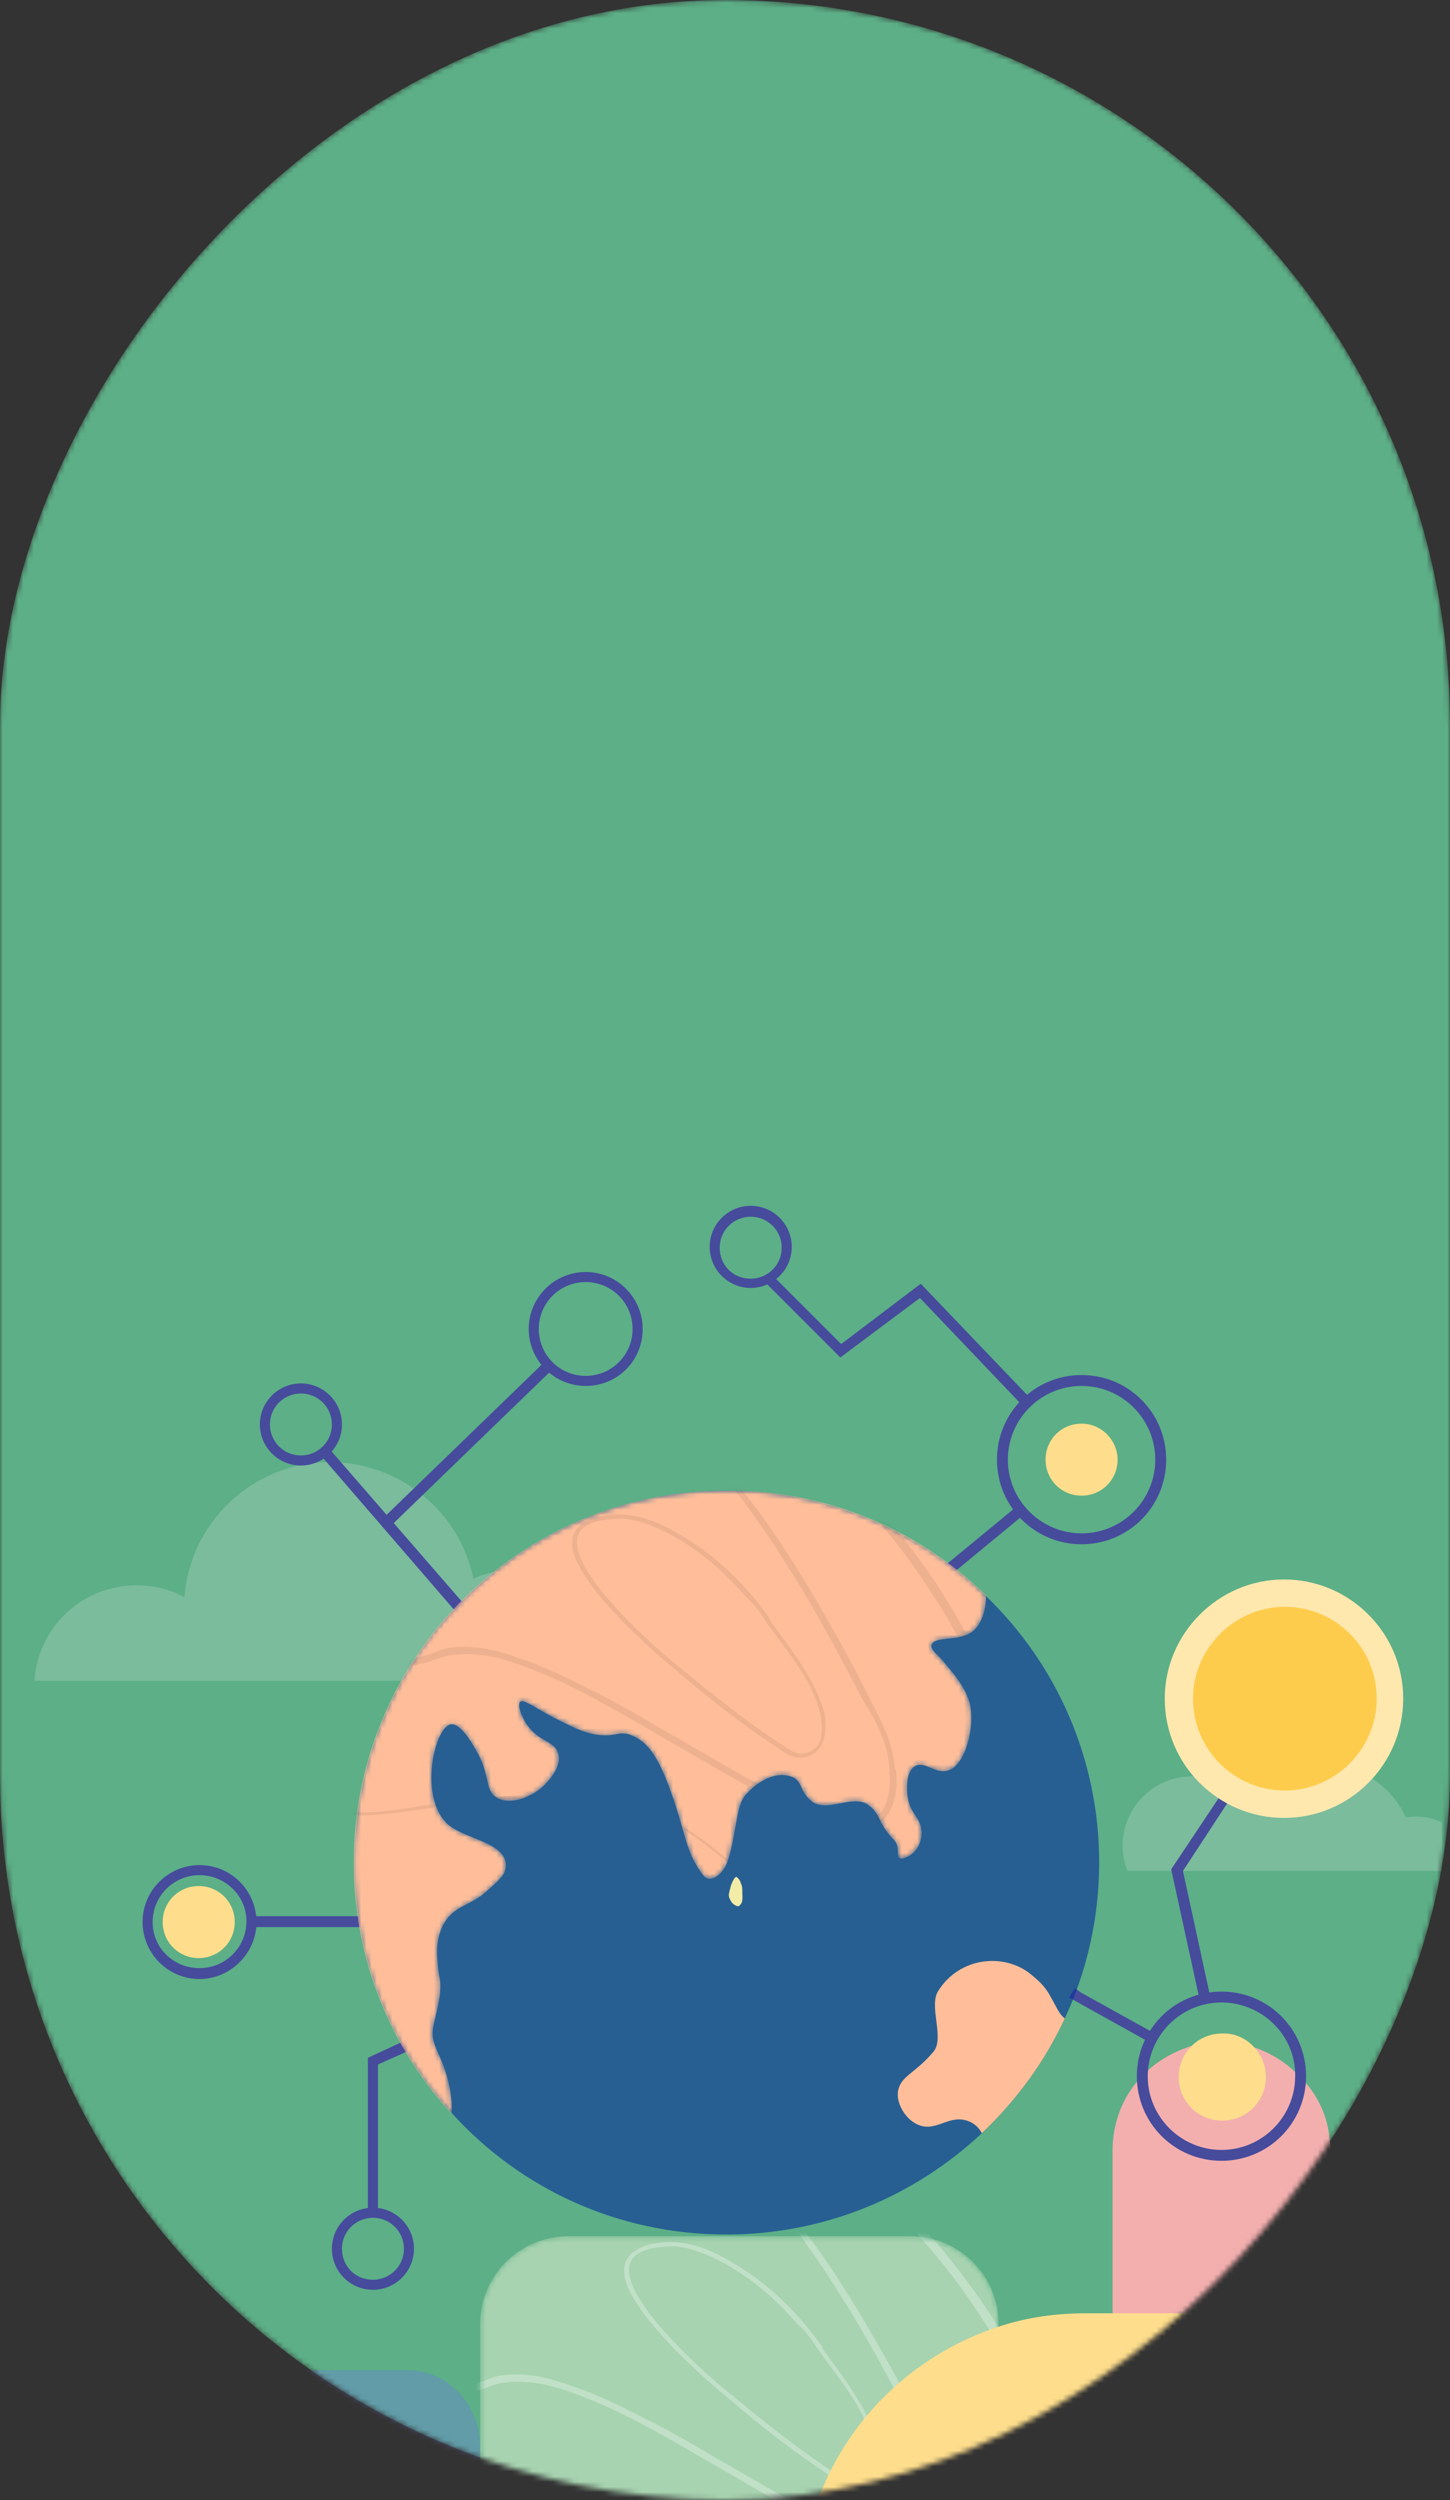 <svg width="279" height="481" viewBox="0 0 279 481" fill="none" xmlns="http://www.w3.org/2000/svg">
<rect x="0" y="0" width="279" height="481" fill="#333333" stroke="none"/>
<mask id="mask0_1_358" style="mask-type:alpha" maskUnits="userSpaceOnUse" x="0" y="0" width="279" height="481">
<rect width="279" height="481" rx="139.5" transform="matrix(1 0 0 -1 0 481)" fill="#4E59EB"/>
</mask>
<g mask="url(#mask0_1_358)">
<rect width="279" height="481" rx="139.5" transform="matrix(1 0 0 -1 0 481)" fill="#5CAF87"/>
<g opacity="0.7">
<g opacity="0.7">
<path opacity="0.7" d="M92.388 470.857V495.839H6V456.029H78.366C79.978 456.029 81.59 456.352 83.04 456.835C88.52 458.93 92.388 464.41 92.388 470.857Z" fill="#6D75E7"/>
</g>
</g>
<path opacity="0.2" d="M98.981 302.11C96.242 302.11 93.502 302.593 91.084 303.722C88.505 290.989 77.062 281.319 63.524 281.319C48.696 281.319 36.608 292.762 35.48 307.267C32.74 305.817 29.677 305.011 26.293 305.011C15.817 305.011 7.275 313.07 6.63 323.385H39.187H45.956H77.868H88.022H120.256C120.095 311.458 110.586 302.11 98.981 302.11Z" fill="#F2F2F2"/>
<path opacity="0.2" d="M277.414 350.623V359.971H216.974C216.329 358.52 216.007 356.908 216.007 355.135C216.007 347.722 221.97 341.758 229.384 341.758C232.124 341.758 234.703 342.564 236.798 344.015C237.926 344.82 239.055 345.787 239.861 346.916C240.828 345.465 242.117 344.176 243.406 343.209C245.985 341.113 249.208 339.824 252.754 339.502C253.238 339.502 253.882 339.341 254.366 339.341C261.458 339.341 267.743 343.531 270.483 349.656C270.967 349.656 271.611 349.494 272.095 349.494C274.19 349.494 275.802 349.817 277.414 350.623Z" fill="#F2F2F2"/>
<mask id="mask1_1_358" style="mask-type:alpha" maskUnits="userSpaceOnUse" x="92" y="430" width="101" height="66">
<path d="M192.154 447.165V495.839H92.389V447.165C92.389 437.817 99.964 430.242 109.312 430.242H175.231C184.579 430.242 192.154 437.817 192.154 447.165Z" fill="#A7D3B0"/>
</mask>
<g mask="url(#mask1_1_358)">
<path d="M192.154 447.165V495.839H92.389V447.165C92.389 437.817 99.964 430.242 109.312 430.242H175.231C184.579 430.242 192.154 437.817 192.154 447.165Z" fill="#A7D3B0"/>
<g opacity="0.3">
<path d="M126.519 393.131C134.494 396.468 142.048 400.849 149.184 405.646C156.738 410.861 163.874 416.91 170.379 423.377C176.885 429.843 182.971 436.935 188.007 444.653C192.834 451.745 197.031 459.463 200.179 467.807C201.648 471.561 202.697 475.525 203.537 479.488C204.376 483.243 204.586 486.997 203.956 490.752C202.907 497.427 198.92 503.476 193.463 507.439C188.007 511.402 181.082 513.28 174.576 512.445C171.009 512.028 167.651 510.777 164.503 508.899C161.985 507.439 159.676 505.353 157.158 503.685C153.591 500.764 150.023 497.635 146.246 494.715C142.678 492.003 139.11 489.709 134.913 488.249C129.877 486.371 124.42 485.537 118.964 485.328C110.78 484.911 102.385 485.954 94.201 486.997C89.584 487.623 84.967 488.666 80.141 488.666C75.943 488.666 71.746 488.249 67.549 487.414C59.574 485.537 51.81 481.782 45.724 476.359C39.428 470.936 34.601 463.844 31.663 455.917C29.145 448.825 28.096 441.107 29.775 433.806C31.663 426.088 36.49 419.413 42.996 415.033C46.563 412.53 50.551 410.235 54.748 408.984C58.945 407.524 63.142 406.898 67.549 406.481C75.524 405.646 84.128 405.646 91.683 402.935C93.362 402.309 95.04 401.683 96.719 400.64C98.398 399.597 99.867 398.346 101.336 397.094C104.904 394.174 109.101 392.297 113.718 391.671C118.125 390.836 122.532 391.462 126.519 393.131C127.149 393.339 127.358 392.505 126.729 392.297C118.335 388.959 108.681 390.002 101.546 395.425C99.867 396.677 98.398 398.137 96.719 399.389C95.04 400.432 93.152 401.266 91.473 401.892C87.695 403.143 83.498 403.769 79.511 404.186C70.907 405.021 61.883 405.229 53.699 408.149C51.6 408.984 49.711 409.818 47.822 410.861C45.934 412.113 43.835 413.156 41.946 414.616C38.589 417.119 35.861 419.831 33.552 423.377C29.355 429.634 27.886 437.144 28.516 444.444C29.145 452.371 32.083 460.297 36.7 466.764C41.317 473.647 47.822 479.488 55.167 483.243C62.513 487.206 70.907 489.292 79.301 489.292C83.918 489.292 88.535 488.457 93.152 487.832C97.978 486.997 102.805 486.58 107.632 486.163C114.347 485.746 121.482 485.537 128.198 486.789C132.815 487.623 137.432 489.5 141.419 492.003C145.406 494.298 148.764 497.427 152.331 500.347C154.22 502.016 156.319 503.685 158.417 505.145C160.936 507.231 163.454 509.108 166.392 510.568C172.688 513.697 179.823 514.114 186.538 512.028C193.044 509.942 198.5 505.77 202.068 499.93C203.956 497.01 205.006 493.672 205.635 490.126C206.265 486.371 205.845 482.617 205.006 478.862C203.327 470.518 200.389 462.592 196.401 455.291C192.204 447.156 186.958 439.647 181.082 432.555C174.996 425.254 168.281 418.579 160.936 412.53C154.01 406.689 146.455 401.475 138.481 397.094C134.913 395.008 131.136 393.339 127.358 391.671C126.309 392.088 126.099 392.922 126.519 393.131Z" fill="white"/>
<path d="M181.136 480.138C181.345 482.913 181.345 486.328 179.469 488.676C177.803 490.383 175.302 490.597 173.218 490.383C169.676 489.956 166.342 488.462 163.217 486.968C159.049 485.047 154.882 482.699 150.714 480.351C146.13 477.79 141.546 475.015 136.962 472.454C132.378 469.679 127.793 467.118 123.001 464.77C118.834 462.636 114.458 460.501 109.874 459.007C106.331 457.726 102.372 456.659 98.621 456.873C97.163 456.873 95.496 457.086 94.037 457.727C91.329 458.794 88.62 459.434 85.703 459.861C80.285 460.715 74.659 460.288 69.45 458.367C65.282 456.659 61.532 453.885 58.614 450.256C56.114 447.054 54.655 442.999 54.447 438.944C54.239 434.888 55.697 430.833 58.197 427.631C61.532 423.576 66.324 421.014 71.325 419.52C74.867 418.453 78.618 417.813 82.369 418.026C84.869 418.24 87.578 418.667 90.078 418.667C92.162 418.667 94.454 418.453 96.538 417.813C100.705 416.746 104.664 414.398 107.79 411.196C109.874 409.062 112.374 407.141 115.291 406.073C120.501 404.153 126.127 405.22 130.919 407.568C137.17 410.769 142.379 415.892 146.964 421.228C152.59 427.845 157.591 434.888 162.175 442.359C167.176 450.256 171.551 458.58 175.927 466.905C178.428 470.96 180.72 475.015 181.136 480.138C181.136 480.778 182.178 480.778 182.178 480.138C181.97 477.577 181.345 475.229 180.303 472.881C179.47 470.746 178.219 468.612 177.177 466.478C175.094 462.209 172.802 457.94 170.51 453.885C165.925 445.774 161.133 437.663 155.507 430.192C150.714 423.789 145.713 417.386 139.462 412.263C134.878 408.421 129.46 404.793 123.418 404.153C117.583 403.512 112.166 405.86 107.998 409.915C106.331 411.41 104.664 412.904 102.789 414.184C100.914 415.465 98.621 416.319 96.538 416.959C94.246 417.599 91.954 417.813 89.662 417.813C86.953 417.599 84.244 417.386 81.327 417.172C79.451 417.172 77.368 417.386 75.492 417.813C73.825 418.026 72.158 418.453 70.7 419.093C67.991 419.947 65.282 421.014 62.99 422.722C59.239 425.07 56.114 428.698 54.655 432.967C53.405 436.809 53.405 441.078 54.864 444.92C56.322 448.975 59.031 452.604 62.365 455.379C66.324 458.58 70.908 460.501 75.909 461.142C78.826 461.568 81.743 461.568 84.661 461.355C86.328 461.142 87.786 460.928 89.453 460.501C90.912 460.074 92.579 459.861 94.037 459.221C97.163 457.94 100.705 458.153 103.831 458.58C108.207 459.434 112.374 461.142 116.333 462.849C121.126 464.984 125.71 467.545 130.294 470.106C135.086 472.881 139.879 475.656 144.672 478.43C149.047 480.992 153.632 483.553 158.007 485.901C161.758 487.822 165.509 489.743 169.468 490.81C172.177 491.664 175.094 492.304 177.803 491.45C180.303 490.597 181.553 488.462 182.178 485.901C182.595 484.193 182.595 482.272 182.387 480.565C181.97 479.498 180.928 479.498 181.136 480.138Z" fill="white"/>
<path d="M157.208 451.727C160.747 456.901 165.118 461.661 167.2 467.662C168.032 469.939 168.657 472.836 167.616 475.319C166.992 476.561 165.534 477.389 164.077 477.389C163.037 477.389 162.204 476.768 161.163 476.147C154.71 472.008 148.674 467.248 142.846 462.488C136.393 457.315 130.148 451.727 124.944 445.105C122.863 442.208 118.283 435.792 123.279 433.309C124.528 432.688 125.985 432.481 127.442 432.274C128.483 432.274 129.524 432.067 130.564 432.274C132.438 432.481 134.103 433.102 135.768 433.723C142.637 436.62 148.674 441.587 153.461 447.174C155.127 448.623 156.167 450.072 157.208 451.727C157.625 452.141 158.457 451.727 158.041 451.313C153.67 445.105 148.049 439.517 141.388 435.585C138.058 433.516 134.519 431.86 130.564 431.447C128.691 431.24 126.609 431.447 124.944 431.86C122.654 432.481 120.573 433.723 120.157 435.999C119.74 438.483 121.197 441.173 122.446 443.036C124.528 446.347 127.026 449.037 129.732 451.934C133.062 455.245 136.393 458.35 139.931 461.247C146.176 466.627 152.837 471.801 159.706 476.354C161.371 477.596 163.245 478.63 165.326 478.009C168.032 477.182 168.865 474.491 168.865 471.801C168.865 468.904 167.408 466.007 166.159 463.523C164.494 460.626 162.62 457.729 160.539 455.038C159.706 453.797 158.665 452.555 157.833 451.106C157.833 450.693 157 451.106 157.208 451.727Z" fill="white"/>
</g>
</g>
<path d="M255.978 413.802V495.839H214.073V413.802C214.073 408.161 216.169 403.165 219.714 399.458C222.132 396.879 225.355 394.945 228.74 393.817C230.674 393.172 232.769 392.85 234.865 392.85C236.96 392.85 239.055 393.172 240.989 393.817C244.213 394.784 247.275 396.718 249.531 398.974C249.692 399.136 249.854 399.297 250.015 399.458C253.883 403.165 255.978 408.161 255.978 413.802Z" fill="#F3AFAE"/>
<path d="M277.414 444.908V496H154.117C155.084 482.462 161.047 470.212 170.073 461.187C176.198 455.062 183.773 450.388 192.154 447.648C197.472 445.875 203.113 445.07 209.077 445.07H277.414V444.908Z" fill="#FEDE8C"/>
<path d="M72.726 425.729H70.791V395.912L79.495 391.883L80.301 393.817L72.726 397.201V425.729Z" fill="#464B9C"/>
<path d="M221.326 393.011L205.692 384.308L206.82 382.535L207.949 383.341L222.454 391.399L221.809 392.205L221.326 393.011Z" fill="#464B9C"/>
<path d="M230.835 384.791L225.355 359.648L238.249 340.308L239.539 341.758L227.612 359.971L232.931 384.469L230.835 384.791Z" fill="#464B9C"/>
<path d="M196.828 270.52L177.004 249.729L161.692 261.172L146.864 246.344L148.315 245.055L161.853 258.593L177.165 246.989L198.439 269.231L196.828 270.52Z" fill="#464B9C"/>
<path d="M195.815 289.684L181.638 301.371L182.971 302.988L197.148 291.3L195.815 289.684Z" fill="#464B9C"/>
<path d="M71.758 368.674H48.227V370.769H71.758V368.674Z" fill="#464B9C"/>
<path d="M88.037 310.491L87.07 309.363L61.604 279.868L63.216 278.579L89.648 309.04L88.037 310.491Z" fill="#464B9C"/>
<path d="M104.794 262.009L73.532 292.279L74.989 293.784L106.251 263.514L104.794 262.009Z" fill="#464B9C"/>
<path d="M208.11 297.113C199.084 297.113 191.831 289.861 191.831 280.835C191.831 271.809 199.084 264.557 208.11 264.557C217.135 264.557 224.388 271.809 224.388 280.835C224.388 289.861 217.135 297.113 208.11 297.113ZM208.11 266.652C200.212 266.652 193.926 273.099 193.926 280.835C193.926 288.732 200.373 295.018 208.11 295.018C216.007 295.018 222.293 288.571 222.293 280.835C222.293 273.099 216.007 266.652 208.11 266.652Z" fill="#464B9C"/>
<path d="M235.026 415.736C226 415.736 218.747 408.483 218.747 399.458C218.747 390.432 226 383.179 235.026 383.179C244.051 383.179 251.304 390.432 251.304 399.458C251.304 408.483 244.051 415.736 235.026 415.736ZM235.026 385.275C227.128 385.275 220.842 391.722 220.842 399.458C220.842 407.355 227.289 413.641 235.026 413.641C242.923 413.641 249.209 407.194 249.209 399.458C249.37 391.722 242.923 385.275 235.026 385.275Z" fill="#464B9C"/>
<path d="M38.395 380.762C32.271 380.762 27.436 375.765 27.436 369.802C27.436 363.678 32.432 358.842 38.395 358.842C44.52 358.842 49.355 363.839 49.355 369.802C49.355 375.765 44.359 380.762 38.395 380.762ZM38.395 360.776C33.399 360.776 29.37 364.806 29.37 369.802C29.37 374.798 33.399 378.667 38.395 378.667C43.392 378.667 47.421 374.637 47.421 369.641C47.421 364.645 43.23 360.776 38.395 360.776Z" fill="#464B9C"/>
<path d="M245.018 344.176C238.894 344.176 234.059 339.179 234.059 333.216C234.059 327.092 239.055 322.256 245.018 322.256C251.143 322.256 255.978 327.253 255.978 333.216C256.139 339.179 251.143 344.176 245.018 344.176ZM245.018 324.19C240.022 324.19 235.993 328.22 235.993 333.216C235.993 338.212 240.022 342.242 245.018 342.242C250.015 342.242 254.044 338.212 254.044 333.216C254.044 328.22 250.015 324.19 245.018 324.19Z" fill="#464B9C"/>
<path d="M112.696 266.652C106.571 266.652 101.736 261.656 101.736 255.692C101.736 249.568 106.732 244.733 112.696 244.733C118.82 244.733 123.656 249.729 123.656 255.692C123.656 261.817 118.82 266.652 112.696 266.652ZM112.696 246.667C107.699 246.667 103.67 250.696 103.67 255.692C103.67 260.689 107.699 264.718 112.696 264.718C117.692 264.718 121.721 260.689 121.721 255.692C121.721 250.696 117.692 246.667 112.696 246.667Z" fill="#464B9C"/>
<path d="M71.758 440.557C67.406 440.557 63.861 437.011 63.861 432.659C63.861 428.308 67.406 424.762 71.758 424.762C76.11 424.762 79.656 428.308 79.656 432.659C79.656 437.011 76.11 440.557 71.758 440.557ZM71.758 426.696C68.535 426.696 65.795 429.275 65.795 432.659C65.795 436.044 68.374 438.623 71.758 438.623C74.981 438.623 77.722 436.044 77.722 432.659C77.722 429.275 74.981 426.696 71.758 426.696Z" fill="#464B9C"/>
<path d="M57.897 281.963C53.545 281.963 50 278.418 50 274.066C50 269.714 53.545 266.168 57.897 266.168C62.249 266.168 65.795 269.714 65.795 274.066C65.795 278.418 62.249 281.963 57.897 281.963ZM57.897 268.103C54.674 268.103 51.934 270.681 51.934 274.066C51.934 277.289 54.513 280.029 57.897 280.029C61.121 280.029 63.861 277.451 63.861 274.066C63.861 270.681 61.121 268.103 57.897 268.103Z" fill="#464B9C"/>
<path d="M144.447 247.795C140.095 247.795 136.549 244.249 136.549 239.897C136.549 235.546 140.095 232 144.447 232C148.799 232 152.344 235.546 152.344 239.897C152.344 244.249 148.799 247.795 144.447 247.795ZM144.447 234.095C141.223 234.095 138.483 236.674 138.483 240.059C138.483 243.443 141.062 246.022 144.447 246.022C147.67 246.022 150.41 243.443 150.41 240.059C150.41 236.674 147.67 234.095 144.447 234.095Z" fill="#464B9C"/>
<path d="M215.04 280.835C215.04 284.703 211.978 287.766 208.11 287.766C204.242 287.766 201.18 284.703 201.18 280.835C201.18 276.967 204.242 273.905 208.11 273.905C211.978 273.905 215.04 277.128 215.04 280.835Z" fill="#FEDE8C"/>
<path d="M45.165 369.802C45.165 373.67 42.103 376.733 38.235 376.733C34.367 376.733 31.304 373.67 31.304 369.802C31.304 365.934 34.367 362.872 38.235 362.872C42.103 362.872 45.165 365.934 45.165 369.802Z" fill="#FEDE8C"/>
<path d="M243.568 399.619C243.568 404.293 239.861 408 235.187 408C230.513 408 226.806 404.293 226.806 399.619C226.806 394.945 230.513 391.238 235.187 391.238C239.7 391.077 243.568 394.945 243.568 399.619Z" fill="#FEDE8C"/>
<g opacity="0.8">
<g opacity="0.8">
<path d="M211.495 358.359C211.495 369.157 209.077 379.311 204.887 388.337C201.019 396.718 195.539 404.132 188.931 410.417C176.037 422.505 158.792 429.919 139.773 429.919C118.821 429.919 100.125 421.055 87.07 406.711C75.305 393.978 68.213 376.894 68.213 358.359C68.213 318.872 100.286 286.798 139.773 286.798C159.114 286.798 176.843 294.535 189.737 307.106C203.114 320 211.495 338.212 211.495 358.359Z" fill="#09329A"/>
</g>
</g>
<path d="M204.886 388.337C201.018 396.718 195.538 404.132 188.93 410.418C188.286 409.289 187.48 408.484 186.029 408C182.483 406.872 180.066 410.256 176.681 408.806C174.264 407.839 172.329 404.615 172.813 402.198C173.458 399.297 176.036 398.974 179.582 394.784C181.839 392.205 178.615 385.919 180.549 383.018C184.74 376.41 193.282 375.766 198.278 379.795C199.406 380.762 201.018 381.89 202.308 384.469C203.275 386.081 203.758 387.531 204.886 388.337Z" fill="#FFBE99"/>
<mask id="mask2_1_358" style="mask-type:alpha" maskUnits="userSpaceOnUse" x="68" y="286" width="122" height="121">
<path d="M189.736 306.945C189.736 309.363 189.092 312.264 187.158 313.875C184.418 315.971 179.905 314.681 179.26 316.454C178.938 317.421 180.388 318.227 181.678 319.839C182.967 321.451 185.546 324.19 186.513 327.414C187.802 332.088 185.707 339.663 182.484 340.63C179.905 341.436 177.971 338.696 176.037 339.824C174.103 340.952 174.586 344.82 174.586 345.304C175.07 349.333 177.326 349.494 177.326 352.718C177.326 355.135 175.714 357.07 173.78 357.553C172.007 357.875 173.458 355.458 172.007 354.007C168.623 350.461 169.59 349.011 167.011 347.238C164.11 345.143 159.114 348.85 156.212 346.593C153.795 344.659 154.44 342.725 152.505 341.919C149.443 340.63 146.22 342.725 144.769 344.015C142.835 345.787 142.513 346.432 141.868 349.494C141.062 353.846 140.418 358.52 138.967 359.971C138.322 360.938 136.549 362.227 135.421 360.938C132.359 357.07 132.037 353.846 130.103 347.722C126.879 337.729 124.623 334.989 121.077 333.7C118.821 333.055 118.337 334.344 114.469 333.7C111.89 333.216 110.117 332.249 106.571 330.476C102.381 328.22 100.769 326.93 100.125 327.414C99.48 327.897 100.286 330.154 101.253 331.604C103.509 335.15 106.571 334.828 107.377 337.245C108.344 340.146 104.799 343.37 104.476 343.692C102.059 345.949 97.868 347.399 95.451 345.787C93.355 344.337 94.322 342.081 92.066 337.568C91.421 336.44 88.843 331.443 86.747 331.766C83.685 332.249 80.623 345.143 85.78 350.623C88.52 353.524 95.612 354.168 97.062 357.553C98.191 360.293 95.773 361.905 93.839 363.678C90.454 366.901 87.231 366.418 85.135 370.608C84.007 373.026 84.007 375.604 84.168 376.894C84.33 380.762 84.974 380.44 84.652 383.663C84.33 386.242 83.846 387.531 83.363 389.949C82.718 393.172 84.652 394.784 85.941 399.297C86.586 401.392 87.07 404.293 86.908 406.711C75.143 393.978 68.051 376.894 68.051 358.359C68.051 318.872 100.125 286.798 139.612 286.798C159.275 286.637 176.842 294.374 189.736 306.945Z" fill="#F3ECA7"/>
</mask>
<g mask="url(#mask2_1_358)">
<path d="M189.736 306.945C189.736 309.363 189.092 312.264 187.158 313.875C184.418 315.971 179.905 314.681 179.26 316.454C178.938 317.421 180.388 318.227 181.678 319.839C182.967 321.451 185.546 324.19 186.513 327.414C187.802 332.088 185.707 339.663 182.484 340.63C179.905 341.436 177.971 338.696 176.037 339.824C174.103 340.952 174.586 344.82 174.586 345.304C175.07 349.333 177.326 349.494 177.326 352.718C177.326 355.135 175.714 357.07 173.78 357.553C172.007 357.875 173.458 355.458 172.007 354.007C168.623 350.461 169.59 349.011 167.011 347.238C164.11 345.143 159.114 348.85 156.212 346.593C153.795 344.659 154.44 342.725 152.505 341.919C149.443 340.63 146.22 342.725 144.769 344.015C142.835 345.787 142.513 346.432 141.868 349.494C141.062 353.846 140.418 358.52 138.967 359.971C138.322 360.938 136.549 362.227 135.421 360.938C132.359 357.07 132.037 353.846 130.103 347.722C126.879 337.729 124.623 334.989 121.077 333.7C118.821 333.055 118.337 334.344 114.469 333.7C111.89 333.216 110.117 332.249 106.571 330.476C102.381 328.22 100.769 326.93 100.125 327.414C99.48 327.897 100.286 330.154 101.253 331.604C103.509 335.15 106.571 334.828 107.377 337.245C108.344 340.146 104.799 343.37 104.476 343.692C102.059 345.949 97.868 347.399 95.451 345.787C93.355 344.337 94.322 342.081 92.066 337.568C91.421 336.44 88.843 331.443 86.747 331.766C83.685 332.249 80.623 345.143 85.78 350.623C88.52 353.524 95.612 354.168 97.062 357.553C98.191 360.293 95.773 361.905 93.839 363.678C90.454 366.901 87.231 366.418 85.135 370.608C84.007 373.026 84.007 375.604 84.168 376.894C84.33 380.762 84.974 380.44 84.652 383.663C84.33 386.242 83.846 387.531 83.363 389.949C82.718 393.172 84.652 394.784 85.941 399.297C86.586 401.392 87.07 404.293 86.908 406.711C75.143 393.978 68.051 376.894 68.051 358.359C68.051 318.872 100.125 286.798 139.612 286.798C159.275 286.637 176.842 294.374 189.736 306.945Z" fill="#FFBE99"/>
<g opacity="0.07">
<path d="M116.519 253.131C124.494 256.468 132.048 260.849 139.184 265.646C146.738 270.861 153.874 276.91 160.379 283.377C166.885 289.843 172.971 296.935 178.007 304.653C182.834 311.745 187.031 319.463 190.179 327.807C191.648 331.561 192.697 335.525 193.537 339.488C194.376 343.243 194.586 346.997 193.956 350.752C192.907 357.427 188.92 363.476 183.463 367.439C178.007 371.402 171.082 373.28 164.576 372.445C161.009 372.028 157.651 370.777 154.503 368.899C151.985 367.439 149.676 365.353 147.158 363.685C143.591 360.764 140.023 357.635 136.246 354.715C132.678 352.003 129.11 349.709 124.913 348.249C119.877 346.371 114.42 345.537 108.964 345.328C100.78 344.911 92.385 345.954 84.201 346.997C79.584 347.623 74.967 348.666 70.141 348.666C65.943 348.666 61.746 348.249 57.549 347.414C49.574 345.537 41.81 341.782 35.724 336.359C29.428 330.936 24.601 323.844 21.663 315.917C19.145 308.825 18.096 301.107 19.775 293.806C21.663 286.088 26.49 279.413 32.996 275.033C36.563 272.53 40.551 270.235 44.748 268.984C48.945 267.524 53.142 266.898 57.549 266.481C65.524 265.646 74.128 265.646 81.683 262.935C83.362 262.309 85.04 261.683 86.719 260.64C88.398 259.597 89.867 258.346 91.336 257.094C94.904 254.174 99.101 252.297 103.718 251.671C108.125 250.836 112.532 251.462 116.519 253.131C117.149 253.339 117.358 252.505 116.729 252.297C108.335 248.959 98.681 250.002 91.546 255.425C89.867 256.677 88.398 258.137 86.719 259.389C85.04 260.432 83.152 261.266 81.473 261.892C77.695 263.143 73.498 263.769 69.511 264.186C60.907 265.021 51.883 265.229 43.699 268.149C41.6 268.984 39.711 269.818 37.822 270.861C35.934 272.113 33.835 273.156 31.946 274.616C28.589 277.119 25.861 279.831 23.552 283.377C19.355 289.634 17.886 297.144 18.516 304.444C19.145 312.371 22.083 320.297 26.7 326.764C31.317 333.647 37.822 339.488 45.167 343.243C52.513 347.206 60.907 349.292 69.301 349.292C73.918 349.292 78.535 348.457 83.152 347.832C87.978 346.997 92.805 346.58 97.632 346.163C104.347 345.746 111.482 345.537 118.198 346.789C122.815 347.623 127.432 349.5 131.419 352.003C135.406 354.298 138.764 357.427 142.331 360.347C144.22 362.016 146.319 363.685 148.417 365.145C150.936 367.231 153.454 369.108 156.392 370.568C162.688 373.697 169.823 374.114 176.538 372.028C183.044 369.942 188.5 365.77 192.068 359.93C193.956 357.01 195.006 353.672 195.635 350.126C196.265 346.371 195.845 342.617 195.006 338.862C193.327 330.518 190.389 322.592 186.401 315.291C182.204 307.156 176.958 299.647 171.082 292.555C164.996 285.254 158.281 278.579 150.936 272.53C144.01 266.689 136.455 261.475 128.481 257.094C124.913 255.008 121.136 253.339 117.358 251.671C116.309 252.088 116.099 252.922 116.519 253.131Z" fill="black"/>
<path d="M171.136 340.138C171.345 342.913 171.345 346.328 169.469 348.676C167.803 350.383 165.302 350.597 163.218 350.383C159.676 349.956 156.342 348.462 153.217 346.968C149.049 345.047 144.882 342.699 140.714 340.351C136.13 337.79 131.546 335.015 126.962 332.454C122.378 329.679 117.793 327.118 113.001 324.77C108.834 322.636 104.458 320.501 99.874 319.007C96.331 317.726 92.372 316.659 88.621 316.873C87.163 316.873 85.496 317.086 84.037 317.727C81.329 318.794 78.62 319.434 75.703 319.861C70.285 320.715 64.659 320.288 59.45 318.367C55.282 316.659 51.532 313.885 48.614 310.256C46.114 307.054 44.655 302.999 44.447 298.944C44.239 294.888 45.697 290.833 48.197 287.631C51.532 283.576 56.324 281.014 61.325 279.52C64.867 278.453 68.618 277.813 72.369 278.026C74.869 278.24 77.578 278.667 80.078 278.667C82.162 278.667 84.454 278.453 86.538 277.813C90.705 276.746 94.664 274.398 97.79 271.196C99.874 269.062 102.374 267.141 105.291 266.073C110.501 264.153 116.127 265.22 120.919 267.568C127.17 270.769 132.379 275.892 136.964 281.228C142.59 287.845 147.591 294.888 152.175 302.359C157.176 310.256 161.551 318.58 165.927 326.905C168.428 330.96 170.72 335.015 171.136 340.138C171.136 340.778 172.178 340.778 172.178 340.138C171.97 337.577 171.345 335.229 170.303 332.881C169.47 330.746 168.219 328.612 167.177 326.478C165.094 322.209 162.802 317.94 160.51 313.885C155.925 305.774 151.133 297.663 145.507 290.192C140.714 283.789 135.713 277.386 129.462 272.263C124.878 268.421 119.46 264.793 113.418 264.153C107.583 263.512 102.166 265.86 97.998 269.915C96.331 271.41 94.664 272.904 92.789 274.184C90.914 275.465 88.621 276.319 86.538 276.959C84.246 277.599 81.954 277.813 79.662 277.813C76.953 277.599 74.244 277.386 71.327 277.172C69.451 277.172 67.368 277.386 65.492 277.813C63.825 278.026 62.158 278.453 60.7 279.093C57.991 279.947 55.282 281.014 52.99 282.722C49.239 285.07 46.114 288.698 44.655 292.967C43.405 296.809 43.405 301.078 44.864 304.92C46.322 308.975 49.031 312.604 52.365 315.379C56.324 318.58 60.908 320.501 65.909 321.142C68.826 321.568 71.743 321.568 74.661 321.355C76.328 321.142 77.786 320.928 79.453 320.501C80.912 320.074 82.579 319.861 84.037 319.221C87.163 317.94 90.705 318.153 93.831 318.58C98.207 319.434 102.374 321.142 106.333 322.849C111.126 324.984 115.71 327.545 120.294 330.106C125.086 332.881 129.879 335.656 134.672 338.43C139.047 340.992 143.632 343.553 148.007 345.901C151.758 347.822 155.509 349.743 159.468 350.81C162.177 351.664 165.094 352.304 167.803 351.45C170.303 350.597 171.553 348.462 172.178 345.901C172.595 344.193 172.595 342.272 172.387 340.565C171.97 339.498 170.928 339.498 171.136 340.138Z" fill="black"/>
<path d="M147.208 311.727C150.747 316.901 155.118 321.661 157.2 327.662C158.032 329.939 158.657 332.836 157.616 335.319C156.992 336.561 155.534 337.389 154.077 337.389C153.037 337.389 152.204 336.768 151.163 336.147C144.71 332.008 138.674 327.248 132.846 322.488C126.393 317.315 120.148 311.727 114.944 305.105C112.863 302.208 108.283 295.792 113.279 293.309C114.528 292.688 115.985 292.481 117.442 292.274C118.483 292.274 119.524 292.067 120.564 292.274C122.438 292.481 124.103 293.102 125.768 293.723C132.637 296.62 138.674 301.587 143.461 307.174C145.127 308.623 146.167 310.072 147.208 311.727C147.625 312.141 148.457 311.727 148.041 311.313C143.67 305.105 138.049 299.517 131.388 295.585C128.058 293.516 124.519 291.86 120.564 291.447C118.691 291.24 116.609 291.447 114.944 291.86C112.654 292.481 110.573 293.723 110.157 295.999C109.74 298.483 111.197 301.173 112.446 303.036C114.528 306.347 117.026 309.037 119.732 311.934C123.062 315.245 126.393 318.35 129.931 321.247C136.176 326.627 142.837 331.801 149.706 336.354C151.371 337.596 153.245 338.63 155.326 338.009C158.032 337.182 158.865 334.491 158.865 331.801C158.865 328.904 157.408 326.007 156.159 323.523C154.494 320.626 152.62 317.729 150.539 315.038C149.706 313.797 148.665 312.555 147.833 311.106C147.833 310.693 147 311.106 147.208 311.727Z" fill="black"/>
</g>
</g>
<path d="M141.707 361.099C141.223 361.099 140.579 362.872 140.579 363.033C140.095 364.806 140.095 364.806 140.74 365.934C141.062 366.418 142.029 367.062 142.352 366.579C142.513 366.256 142.996 366.256 142.835 364.322C142.835 363.033 142.835 363.033 142.513 362.227C142.352 361.582 141.868 361.26 141.707 361.099Z" fill="#F3ECA7"/>
<path d="M224.115 326.823C224.115 339.568 234.481 349.764 247.056 349.764C259.801 349.764 269.997 339.398 269.997 326.823C269.997 314.078 259.631 303.882 247.056 303.882C234.481 303.882 224.115 314.248 224.115 326.823Z" fill="#FFE8AE"/>
<path d="M229.555 326.823C229.555 336.679 237.542 344.496 247.228 344.496C256.914 344.496 264.901 336.509 264.901 326.823C264.901 316.967 256.914 309.15 247.228 309.15C237.542 309.15 229.555 317.137 229.555 326.823Z" fill="#FECC4D"/>
</g>
</svg>
